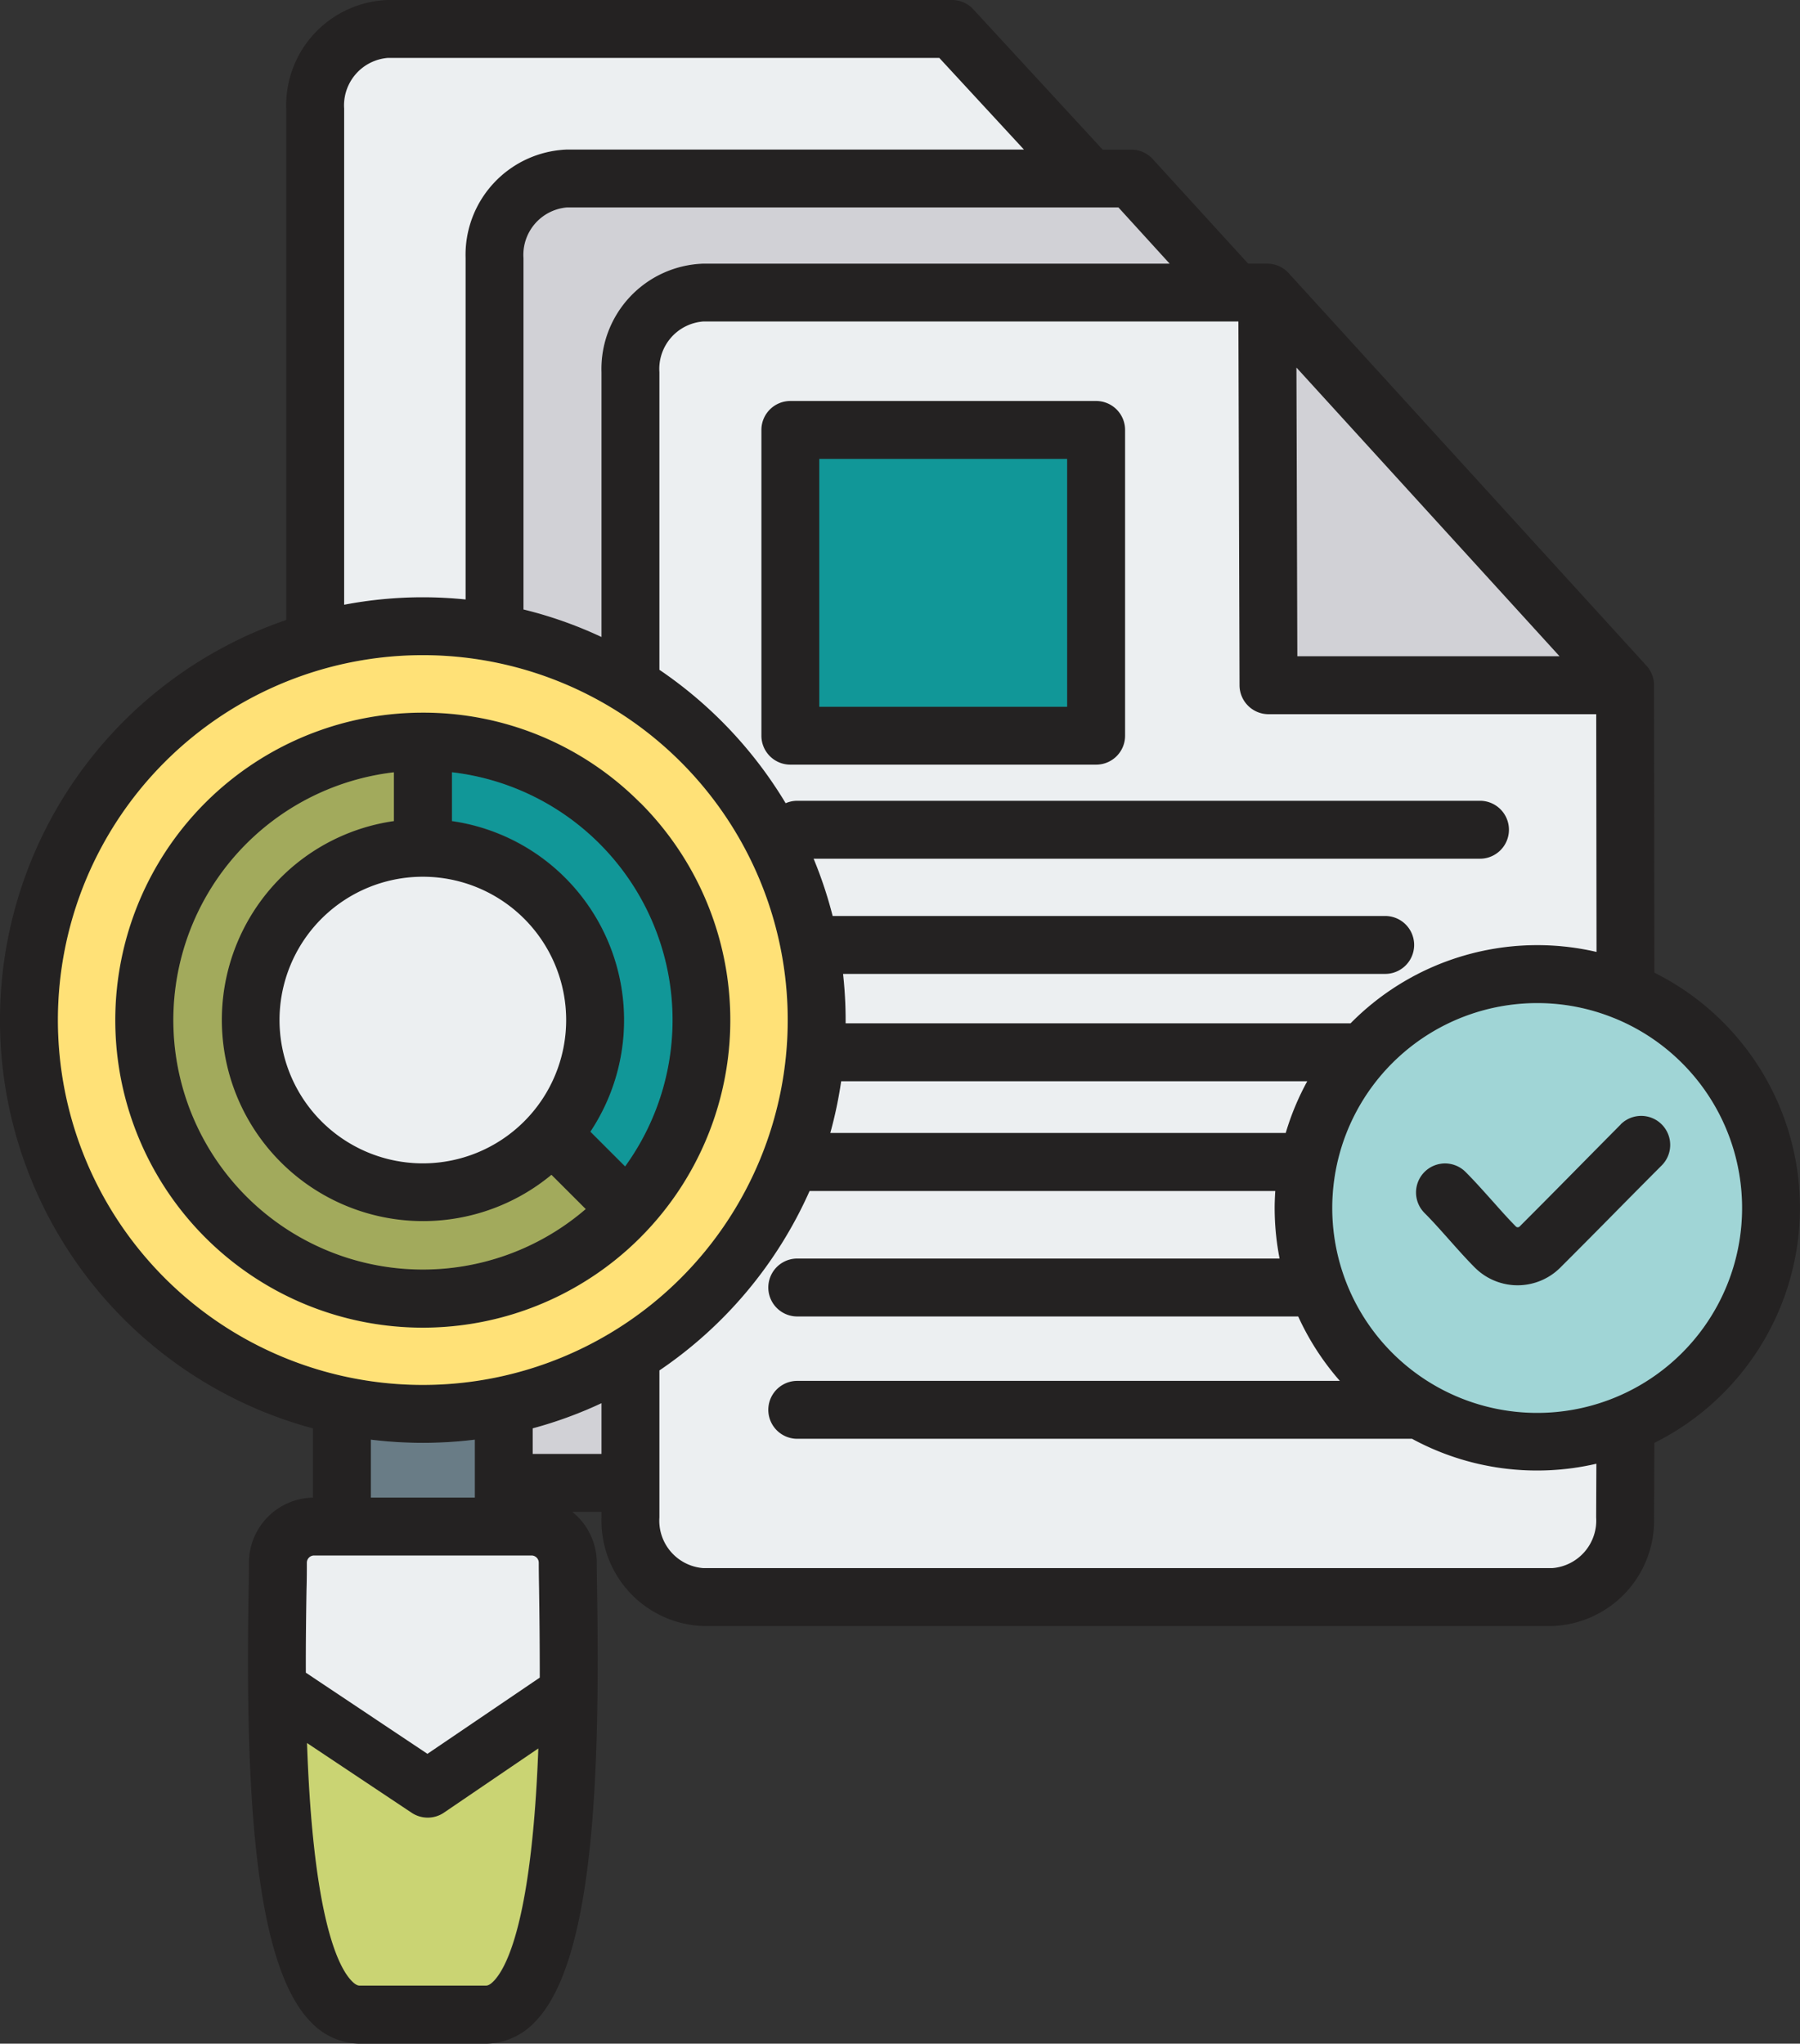 <svg xmlns="http://www.w3.org/2000/svg" width="48.218" height="54.747" viewBox="0 0 48.218 54.747"><rect x="0" y="0" width="48.218" height="54.747" fill="#333333" stroke="none"/><g transform="translate(-38.454 -9)"><g transform="translate(38.454 9)"><path d="M67.041,27.933H60.4V21.294h6.639Zm.776-8.191H59.625a.776.776,0,0,0-.776.776v8.191a.775.775,0,0,0,.776.776h8.191a.775.775,0,0,0,.776-.776V20.518A.776.776,0,0,0,67.816,19.742Zm11.818,27.1a5.485,5.485,0,1,1,2.052-10.569l.031.012a5.484,5.484,0,0,1-2.083,10.557Zm1.576,2.806.006-1.435a7.021,7.021,0,0,1-4.937-.673H59.81a.776.776,0,0,1,0-1.552H74.344a7.034,7.034,0,0,1-1.115-1.725H59.81a.776.776,0,0,1,0-1.552H72.73a7.089,7.089,0,0,1-.132-1.355c0-.153.007-.3.017-.454H60.141a11.4,11.4,0,0,1-4.023,4.807v3.94a1.275,1.275,0,0,0,1.168,1.357H80.042a1.278,1.278,0,0,0,1.168-1.36Zm-28.486-1.7v-.685a11.194,11.194,0,0,0,1.842-.674v1.359Zm-1.05,14.13c-.114.116-.182.116-.211.116H48.1c-.029,0-.1,0-.211-.116-.31-.315-.867-1.341-1.115-4.672-.042-.568-.071-1.145-.091-1.71l2.8,1.866a.775.775,0,0,0,.867,0l2.53-1.718c-.019.519-.047,1.046-.086,1.565-.248,3.331-.8,4.358-1.115,4.672ZM46.665,51.6c-.009.559-.021,1.331-.018,2.209L49.9,55.983l3.009-2.042c0-.933-.009-1.754-.018-2.341-.006-.314-.009-.565-.009-.739a.194.194,0,0,0-.192-.191H46.866a.194.194,0,0,0-.192.191c0,.174,0,.425-.009.739Zm3.115-3.948a11.323,11.323,0,0,0,1.392-.085v1.552H48.389V47.567a11.3,11.3,0,0,0,1.392.085ZM40.006,36.327A9.775,9.775,0,1,1,49.781,46.1a9.775,9.775,0,0,1-9.774-9.774Zm7.667-24.418V25.2a11.282,11.282,0,0,1,2.108-.2,11.459,11.459,0,0,1,1.145.058V15.914a2.823,2.823,0,0,1,2.721-2.909H65.881l-2.265-2.454H48.841a1.276,1.276,0,0,0-1.168,1.358ZM69.79,16.063l-1.372-1.506H53.646a1.275,1.275,0,0,0-1.169,1.357v9.412a11.137,11.137,0,0,1,2.089.737V18.972a2.823,2.823,0,0,1,2.72-2.909Zm3.392,2.786,7.047,7.733H73.207Zm1.448,17.566A7.019,7.019,0,0,1,81.22,34.5l-.008-6.368H72.433a.778.778,0,0,1-.776-.774l-.03-9.746H57.286a1.275,1.275,0,0,0-1.168,1.357v7.973A11.411,11.411,0,0,1,59.5,30.519a.767.767,0,0,1,.31-.065H78.1A.776.776,0,1,1,78.1,32H60.249a11.279,11.279,0,0,1,.51,1.534h14.8a.776.776,0,1,1,0,1.552H61.038a11.376,11.376,0,0,1,.069,1.237c0,.029,0,.059,0,.087Zm-1.74,2.936H60.7a11.255,11.255,0,0,0,.291-1.384H73.472A7,7,0,0,0,72.891,39.35Zm13.781,2.006a7.044,7.044,0,0,0-3.9-6.3l-.01-7.7a.777.777,0,0,0-.2-.522L72.974,16.317a.773.773,0,0,0-.573-.254H71.89l-2.555-2.8a.777.777,0,0,0-.574-.254h-.769L64.526,9.249A.777.777,0,0,0,63.956,9H48.841a2.823,2.823,0,0,0-2.72,2.909v13.7a11.326,11.326,0,0,0,.716,21.656v1.855a1.745,1.745,0,0,0-1.714,1.741c0,.168,0,.411-.009.714-.078,4.816.06,9.96,1.667,11.593a1.829,1.829,0,0,0,1.317.58h3.367a1.829,1.829,0,0,0,1.316-.58c1.607-1.634,1.744-6.777,1.667-11.593-.005-.3-.009-.545-.009-.714a1.739,1.739,0,0,0-.656-1.36h.784v.149a2.823,2.823,0,0,0,2.72,2.909H80.042a2.825,2.825,0,0,0,2.72-2.906l.009-2a7.045,7.045,0,0,0,3.9-6.3Zm-3.707-2.235a.775.775,0,0,0-1.1,0q-.678.678-1.353,1.362t-1.362,1.372a.07.07,0,0,1-.1,0c-.192-.192-.394-.42-.608-.661-.236-.267-.481-.542-.74-.8a.776.776,0,0,0-1.1,1.1c.226.226.456.484.676.734s.447.5.672.728a1.62,1.62,0,0,0,2.291,0q.687-.687,1.369-1.378t1.347-1.358a.773.773,0,0,0,0-1.1ZM45.054,41.054a6.692,6.692,0,0,0,9.089.336l-.918-.918A5.389,5.389,0,1,1,49.005,31V29.689a6.683,6.683,0,0,0-3.951,11.365Zm4.727-8.563a3.837,3.837,0,1,0,2.714,1.123A3.837,3.837,0,0,0,49.781,32.49Zm4.727-.89a6.639,6.639,0,0,0-3.951-1.912V31a5.386,5.386,0,0,1,3.708,8.322l.93.93a6.7,6.7,0,0,0-.687-8.646Zm1.1,10.55a8.236,8.236,0,1,1-5.826-14.059h0A8.235,8.235,0,0,1,55.6,42.151Z" transform="translate(-38.454 -9)" fill="#242222" fill-rule="evenodd"/><path d="M150.7,198.506a5.4,5.4,0,0,1,.673,6.8l.93.93a6.683,6.683,0,0,0-4.638-10.558v1.307A5.364,5.364,0,0,1,150.7,198.506Z" transform="translate(-135.557 -174.99)" fill="#119798" fill-rule="evenodd"/><path d="M112.572,227.486a3.839,3.839,0,1,0-5.428,0,3.839,3.839,0,0,0,5.428,0Z" transform="translate(-98.531 -197.445)" fill="#eceff1" fill-rule="evenodd"/><path d="M68.057,171.322a8.238,8.238,0,1,1-5.826-2.412h0a8.18,8.18,0,0,1,5.822,2.412Zm3.951,5.824a9.775,9.775,0,1,0-9.774,9.774,9.775,9.775,0,0,0,9.774-9.774Z" transform="translate(-50.907 -149.819)" fill="#ffe177" fill-rule="evenodd"/><path d="M83.211,198.507a5.357,5.357,0,0,1,3.036-1.521V195.68a6.683,6.683,0,1,0,5.138,11.7l-.918-.917a5.39,5.39,0,0,1-7.256-7.956Z" transform="translate(-75.695 -174.991)" fill="#a2aa5c" fill-rule="evenodd"/><path d="M118.434,385h-5.829a.194.194,0,0,0-.192.191c0,.174,0,.425-.009.739-.009.559-.021,1.331-.018,2.209l3.257,2.174,3.009-2.042c0-.933-.009-1.754-.018-2.341-.006-.314-.009-.565-.009-.739A.194.194,0,0,0,118.434,385Z" transform="translate(-104.193 -343.33)" fill="#eceff1" fill-rule="evenodd"/><path d="M128.1,358.552h2.784V357a11.4,11.4,0,0,1-2.784,0Z" transform="translate(-118.165 -318.433)" fill="#697c86" fill-rule="evenodd"/><path d="M116.353,432.223a.775.775,0,0,1-.867,0l-2.8-1.866c.02.565.049,1.143.091,1.71.248,3.331.8,4.358,1.115,4.672.114.116.182.116.211.116h3.367c.029,0,.1,0,.211-.116.31-.315.867-1.341,1.115-4.672.039-.519.066-1.046.086-1.565Z" transform="translate(-104.462 -383.663)" fill="#cad473" fill-rule="evenodd"/><path d="M197.839,305.606a1.275,1.275,0,0,0,1.168,1.357h22.757a1.278,1.278,0,0,0,1.168-1.36l.006-1.435A7.021,7.021,0,0,1,218,303.5H201.532a.776.776,0,0,1,0-1.552h14.534a7.034,7.034,0,0,1-1.115-1.725H201.532a.776.776,0,0,1,0-1.552h12.92a7.089,7.089,0,0,1-.132-1.355c0-.153.007-.3.017-.454H201.862a11.4,11.4,0,0,1-4.023,4.807Z" transform="translate(-180.175 -264.956)" fill="#eceff1" fill-rule="evenodd"/><path d="M167.219,349.549h1.842V348.19a11.2,11.2,0,0,1-1.842.674Z" transform="translate(-152.949 -310.6)" fill="#d1d1d6" fill-rule="evenodd"/><path d="M365.964,251.47a5.489,5.489,0,1,0,2.083.412l-.031-.012A5.447,5.447,0,0,0,365.964,251.47Zm2.233,3.249a.776.776,0,1,1,1.1,1.1q-.676.678-1.346,1.358t-1.369,1.378a1.62,1.62,0,0,1-2.291,0c-.225-.225-.452-.481-.672-.728s-.45-.508-.676-.734a.776.776,0,0,1,1.1-1.1c.259.259.5.534.74.8.214.241.417.469.608.661a.07.07,0,0,0,.1,0q.683-.683,1.362-1.372T368.2,254.719Z" transform="translate(-324.783 -224.598)" fill="#a0d5d6" fill-rule="evenodd"/><path d="M251.926,270.37H239.441a11.258,11.258,0,0,1-.291,1.384h12.2A7,7,0,0,1,251.926,270.37Z" transform="translate(-216.908 -241.404)" fill="#eceff1" fill-rule="evenodd"/><path d="M217.282,102.653a.776.776,0,0,1,0,1.552H202.76a11.377,11.377,0,0,1,.069,1.237v.087h13.525a7.019,7.019,0,0,1,6.589-1.913l-.008-6.368h-8.779a.778.778,0,0,1-.776-.774l-.03-9.746H199.008a1.275,1.275,0,0,0-1.168,1.357v7.973a11.411,11.411,0,0,1,3.382,3.574.767.767,0,0,1,.31-.065h18.289a.776.776,0,1,1,0,1.552h-17.85a11.277,11.277,0,0,1,.51,1.534Zm-6.967-4.83a.775.775,0,0,1-.776.776h-8.191a.775.775,0,0,1-.776-.776V89.633a.776.776,0,0,1,.776-.776h8.191a.776.776,0,0,1,.776.776Z" transform="translate(-180.176 -78.115)" fill="#eceff1" fill-rule="evenodd"/><path d="M351.845,105.6h7.023l-7.047-7.733Z" transform="translate(-317.092 -88.02)" fill="#d1d1d6" fill-rule="evenodd"/></g><path d="M236.49,119.929h6.639v6.639H236.49Z" transform="translate(-176.089 -98.635)" fill="#119798"/><path d="M167.079,70.647V63.555a2.823,2.823,0,0,1,2.72-2.909h12.5l-1.372-1.506H166.159A1.275,1.275,0,0,0,164.99,60.5V69.91A11.136,11.136,0,0,1,167.079,70.647Z" transform="translate(-112.513 -44.583)" fill="#d1d1d6" fill-rule="evenodd"/><path d="M124.892,37.507V28.363a2.823,2.823,0,0,1,2.721-2.909h12.235L137.582,23H122.807a1.276,1.276,0,0,0-1.168,1.358v13.29a11.282,11.282,0,0,1,2.108-.2A11.459,11.459,0,0,1,124.892,37.507Z" transform="translate(-73.966 -12.448)" fill="#eceff1" fill-rule="evenodd"/></g></svg>